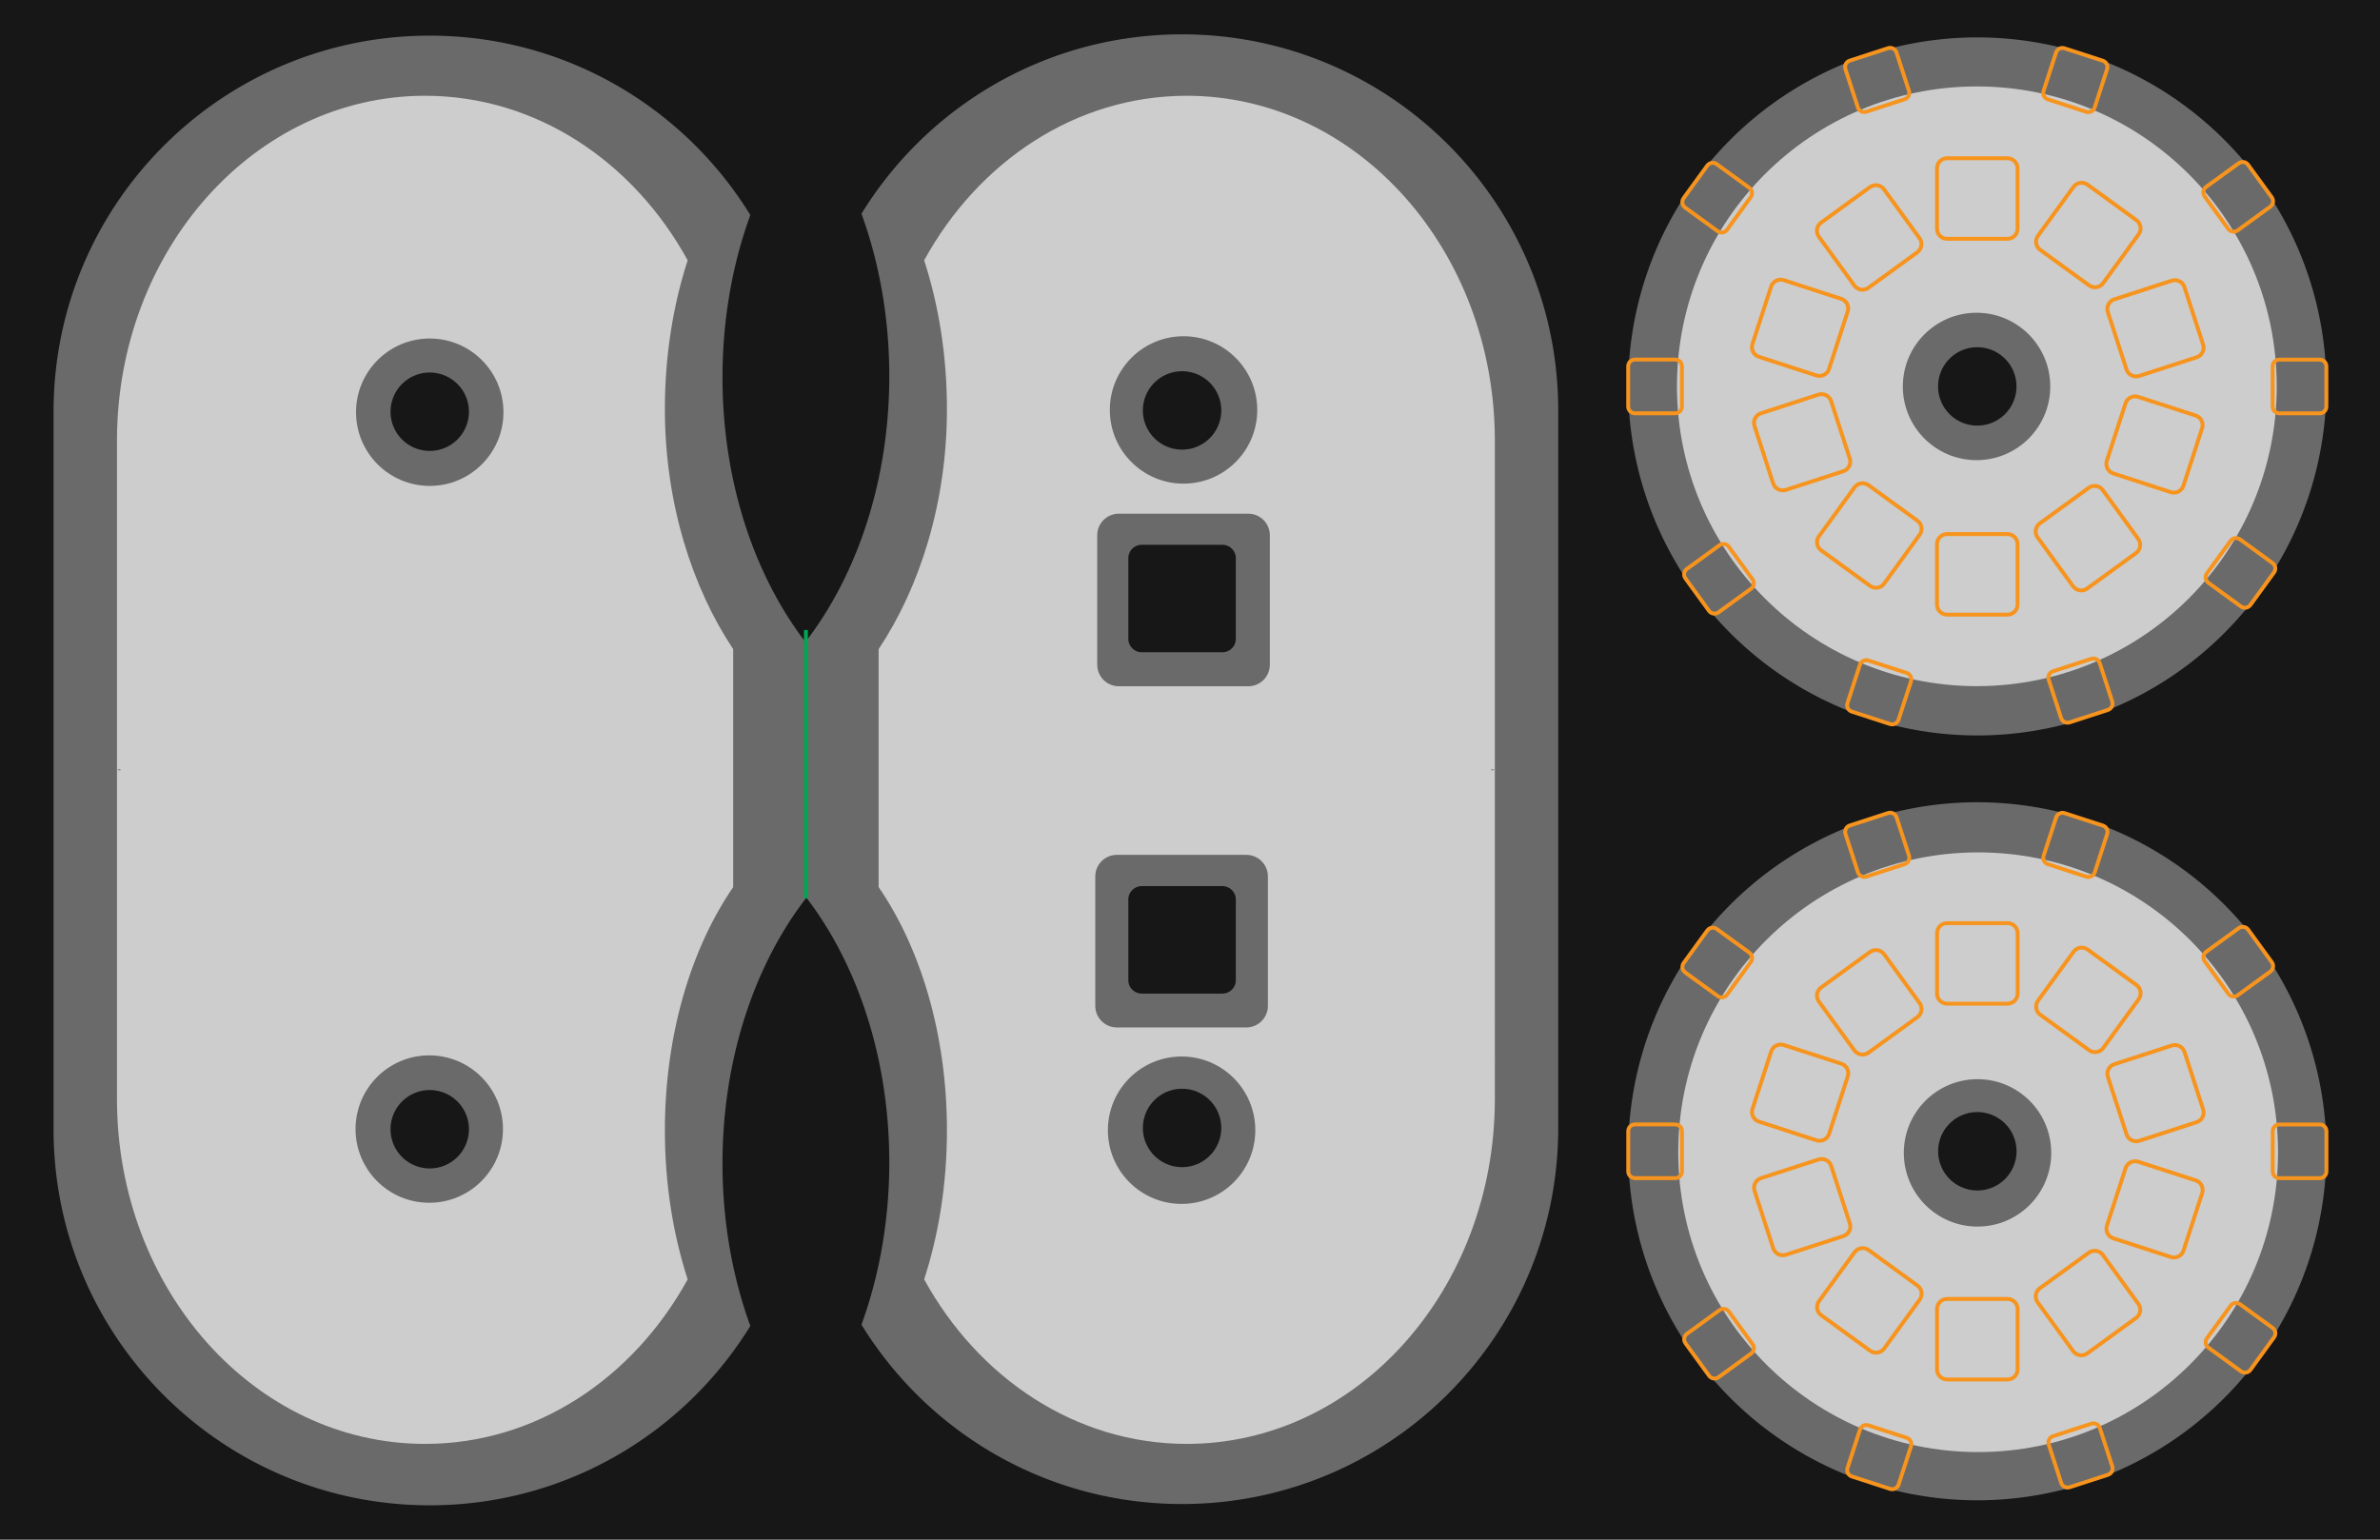 <?xml version="1.0" encoding="UTF-8" standalone="no"?>
<svg
     version="1.1"
     x="0px"
     y="0px"
     width="2550"
     height="1650"
     viewBox="0 0 2550 1650"
     enable-background="new 0 0 612 396"
     xml:space="preserve"
     id="svg256"
     sodipodi:docname="DualDial.svg"
     inkscape:version="1.4 (e7c3feb1, 2024-10-09)"
     xmlns:inkscape="http://www.inkscape.org/namespaces/inkscape"
     xmlns:sodipodi="http://sodipodi.sourceforge.net/DTD/sodipodi-0.dtd"
     xmlns="http://www.w3.org/2000/svg"
     xmlns:svg="http://www.w3.org/2000/svg"><defs
         id="defs256">





	
	
	
	
	
	
	
	
	
	
	
	
	
	
	
	

	
	
	
	
	
	
	
	
	
	
	
	
	
	
	
	
	
	
	
	
	
	
	
	
	
	
	
	
	
	
	
	
	
	
	
	
	
	
	
	
	
	
	
	
	
	
	
	
	
	
	
	
	
	
	
	
	
	
	
	
	
	
	
	
	
	
	
	
	
	
	
	
	
	
	
	
	
	
	
	
	
	
	
	
	
	
	
	
	
	
	
	

	
	
	
	
	
	
	
	
	
	
	
	
	
	

		
		
		
		
	
		
		
		
		
	
		
	
		
	
		
	
	

		
	
			
		
			
			
			
		
			
		
			
		
			
		
			
		
			
		
				
			
				
			
				
			
				
			
					
					
					
					
					
				
					
					
					
					
					
				</defs><sodipodi:namedview
         id="namedview256"
         pagecolor="#505050"
         bordercolor="#eeeeee"
         borderopacity="1"
         inkscape:showpageshadow="0"
         inkscape:pageopacity="0"
         inkscape:pagecheckerboard="0"
         inkscape:deskcolor="#d1d1d1"
         inkscape:zoom="0.21019608"
         inkscape:cx="1484.3284"
         inkscape:cy="1379.6642"
         inkscape:window-width="1872"
         inkscape:window-height="1027"
         inkscape:window-x="62"
         inkscape:window-y="25"
         inkscape:window-maximized="1"
         inkscape:current-layer="svg256" /><path
         id="clipping"
         style="stroke-width:4.167;stroke:none;fill:#6a6a6a;fill-opacity:1"
         d="M 1266.496 36.809 C 1121.205 36.809 993.916 113.721 923.004 229.029 C 942.075 281.496 952.812 340.571 952.812 403.055 C 952.812 514.813 918.525 615.684 863.463 687.309 L 863.455 688.695 C 808.393 617.074 774.104 516.204 774.104 404.438 C 774.104 341.954 784.841 282.883 803.912 230.412 C 732.995 115.112 605.712 38.195 460.416 38.195 C 237.82 38.195 57.379 218.637 57.379 441.229 L 57.379 825.695 L 57.379 1210.162 C 57.379 1432.754 237.824 1613.191 460.416 1613.191 C 605.708 1613.191 732.996 1536.279 803.908 1420.971 C 784.837 1368.504 774.1 1309.429 774.1 1246.945 C 774.1 1135.187 808.387 1034.316 863.449 962.691 L 863.463 961.301 C 918.525 1032.922 952.812 1133.792 952.812 1245.562 C 952.812 1308.046 942.075 1367.113 923.004 1419.588 C 993.921 1534.888 1121.205 1611.809 1266.496 1611.809 C 1489.088 1611.809 1669.533 1431.363 1669.533 1208.772 L 1669.533 824.309 L 1669.533 439.838 C 1669.533 217.246 1489.088 36.809 1266.496 36.809 z M 2118.516 40.08 A 374.033 374.033 0 0 0 1744.482 414.113 A 374.033 374.033 0 0 0 2118.516 788.146 A 374.033 374.033 0 0 0 2492.551 414.113 A 374.033 374.033 0 0 0 2118.516 40.08 z M 2118.516 372.104 A 42 42 0 0 1 2160.516 414.104 A 42 42 0 0 1 2118.516 456.104 A 42 42 0 0 1 2076.516 414.104 A 42 42 0 0 1 2118.516 372.104 z M 1266.512 397.838 A 42 42 0 0 1 1308.512 439.838 A 42 42 0 0 1 1266.512 481.838 A 42 42 0 0 1 1224.512 439.838 A 42 42 0 0 1 1266.512 397.838 z M 460.43 399.225 A 42 42 0 0 1 502.43 441.225 A 42 42 0 0 1 460.43 483.225 A 42 42 0 0 1 418.43 441.225 A 42 42 0 0 1 460.43 399.225 z M 1223.334 583.83 L 1309.705 583.83 C 1317.651 583.83 1324.092 590.275 1324.092 598.225 L 1324.092 684.596 C 1324.092 692.537 1317.651 698.982 1309.705 698.982 L 1223.334 698.982 C 1215.384 698.982 1208.938 692.537 1208.938 684.596 L 1208.938 598.225 C 1208.938 590.275 1215.384 583.83 1223.334 583.83 z M 2118.58 859.746 A 374.033 374.033 0 0 0 1744.547 1233.779 A 374.033 374.033 0 0 0 2118.58 1607.812 A 374.033 374.033 0 0 0 2492.613 1233.779 A 374.033 374.033 0 0 0 2118.58 859.746 z M 1223.334 949.625 L 1309.705 949.625 C 1317.651 949.625 1324.092 956.071 1324.092 964.021 L 1324.092 1050.393 C 1324.092 1058.334 1317.651 1064.779 1309.705 1064.779 L 1223.334 1064.779 C 1215.384 1064.779 1208.938 1058.334 1208.938 1050.393 L 1208.938 964.021 C 1208.938 956.071 1215.384 949.625 1223.334 949.625 z M 1266.512 1166.779 A 42 42 0 0 1 1308.512 1208.779 A 42 42 0 0 1 1266.512 1250.779 A 42 42 0 0 1 1224.512 1208.779 A 42 42 0 0 1 1266.512 1166.779 z M 460.43 1168.162 A 42 42 0 0 1 502.43 1210.162 A 42 42 0 0 1 460.43 1252.162 A 42 42 0 0 1 418.43 1210.162 A 42 42 0 0 1 460.43 1168.162 z M 2118.58 1191.779 A 42 42 0 0 1 2160.58 1233.779 A 42 42 0 0 1 2118.58 1275.779 A 42 42 0 0 1 2076.58 1233.779 A 42 42 0 0 1 2118.58 1191.779 z " /><rect
         fill="#939598"
         width="2550"
         height="1650"
         id="rect1"
         x="0"
         y="0"
         style="stroke-width:4.167;fill:#171718;fill-opacity:1" /><path
         id="path1"
         style="stroke-width:4.167;stroke:none;fill:#6a6a6a;fill-opacity:1"
         d="M 1266.496 36.809 C 1121.205 36.809 993.916 113.721 923.004 229.029 C 942.075 281.496 952.812 340.571 952.812 403.055 C 952.812 514.813 918.525 615.684 863.463 687.309 L 863.455 688.695 C 808.393 617.074 774.104 516.204 774.104 404.438 C 774.104 341.954 784.841 282.883 803.912 230.412 C 732.995 115.112 605.712 38.195 460.416 38.195 C 237.82 38.195 57.379 218.637 57.379 441.229 L 57.379 825.695 L 57.379 1210.162 C 57.379 1432.754 237.824 1613.191 460.416 1613.191 C 605.708 1613.191 732.996 1536.279 803.908 1420.971 C 784.837 1368.504 774.1 1309.429 774.1 1246.945 C 774.1 1135.187 808.387 1034.316 863.449 962.691 L 863.463 961.301 C 918.525 1032.922 952.812 1133.792 952.812 1245.562 C 952.812 1308.046 942.075 1367.113 923.004 1419.588 C 993.921 1534.888 1121.205 1611.809 1266.496 1611.809 C 1489.088 1611.809 1669.533 1431.363 1669.533 1208.772 L 1669.533 824.309 L 1669.533 439.838 C 1669.533 217.246 1489.088 36.809 1266.496 36.809 z M 1266.512 397.838 A 42 42 0 0 1 1308.512 439.838 A 42 42 0 0 1 1266.512 481.838 A 42 42 0 0 1 1224.512 439.838 A 42 42 0 0 1 1266.512 397.838 z M 460.43 399.225 A 42 42 0 0 1 502.43 441.225 A 42 42 0 0 1 460.43 483.225 A 42 42 0 0 1 418.43 441.225 A 42 42 0 0 1 460.43 399.225 z M 1223.334 583.83 L 1309.705 583.83 C 1317.651 583.83 1324.092 590.275 1324.092 598.225 L 1324.092 684.596 C 1324.092 692.537 1317.651 698.982 1309.705 698.982 L 1223.334 698.982 C 1215.384 698.982 1208.938 692.537 1208.938 684.596 L 1208.938 598.225 C 1208.938 590.275 1215.384 583.83 1223.334 583.83 z M 1223.334 949.625 L 1309.705 949.625 C 1317.651 949.625 1324.092 956.071 1324.092 964.021 L 1324.092 1050.393 C 1324.092 1058.334 1317.651 1064.779 1309.705 1064.779 L 1223.334 1064.779 C 1215.384 1064.779 1208.938 1058.334 1208.938 1050.393 L 1208.938 964.021 C 1208.938 956.071 1215.384 949.625 1223.334 949.625 z M 1266.512 1166.779 A 42 42 0 0 1 1308.512 1208.779 A 42 42 0 0 1 1266.512 1250.779 A 42 42 0 0 1 1224.512 1208.779 A 42 42 0 0 1 1266.512 1166.779 z M 460.43 1168.162 A 42 42 0 0 1 502.43 1210.162 A 42 42 0 0 1 460.43 1252.162 A 42 42 0 0 1 418.43 1210.162 A 42 42 0 0 1 460.43 1168.162 z " /><path
         fill="none"
         stroke="#eb2227"
         d="M 949.846,439.837"
         id="path2"
         style="stroke-width:4.167" /><path
         fill="none"
         stroke="#eb2227"
         d="M 949.846,1208.779"
         id="path4"
         style="stroke-width:4.167" /><path
         fill="none"
         stroke="#eb2227"
         d="M 777.096,441.225"
         id="path6"
         style="stroke-width:4.167" /><path
         id="circle7"
         style="stroke-width:4.167;stroke:none;fill:#6a6a6a;fill-opacity:1"
         d="M 2118.58 859.746 A 374.033 374.033 0 0 0 1744.547 1233.779 A 374.033 374.033 0 0 0 2118.58 1607.812 A 374.033 374.033 0 0 0 2492.613 1233.779 A 374.033 374.033 0 0 0 2118.58 859.746 z M 2118.58 1191.779 A 42 42 0 0 1 2160.58 1233.779 A 42 42 0 0 1 2118.58 1275.779 A 42 42 0 0 1 2076.58 1233.779 A 42 42 0 0 1 2118.58 1191.779 z " /><path
         id="path40"
         style="stroke-width:4.167;stroke:none;fill:#cdcdcd;fill-opacity:1"
         d="M 2119.422 913.463 C 1941.993 913.463 1798.129 1057.367 1798.129 1234.805 C 1798.129 1412.263 1941.993 1556.147 2119.422 1556.147 C 2296.926 1556.147 2440.762 1412.263 2440.762 1234.805 C 2440.762 1057.363 2296.926 913.463 2119.422 913.463 z M 2118.768 1156.518 C 2162.397 1156.518 2197.746 1191.884 2197.746 1235.496 C 2197.746 1279.113 2162.397 1314.475 2118.768 1314.475 C 2075.159 1314.475 2039.801 1279.113 2039.801 1235.496 C 2039.801 1191.888 2075.159 1156.518 2118.768 1156.518 z " /><path
         fill="none"
         stroke="#eb2227"
         d="M 777.096,1210.162"
         id="path7"
         style="stroke-width:4.167" /><path
         id="circle9"
         style="stroke-width:4.167;fill:#6a6a6a;fill-opacity:1;stroke:none"
         d="M 2118.516 40.08 A 374.033 374.033 0 0 0 1744.482 414.113 A 374.033 374.033 0 0 0 2118.516 788.146 A 374.033 374.033 0 0 0 2492.551 414.113 A 374.033 374.033 0 0 0 2118.516 40.08 z M 2118.516 372.104 A 42 42 0 0 1 2160.516 414.104 A 42 42 0 0 1 2118.516 456.104 A 42 42 0 0 1 2076.516 414.104 A 42 42 0 0 1 2118.516 372.104 z " /><path
         id="path41"
         style="stroke-width:4.167;fill:#cdcdcd;fill-opacity:1;stroke:none"
         d="M 2118.033 92.629 C 1940.604 92.629 1796.742 236.533 1796.742 413.971 C 1796.742 591.429 1940.604 735.312 2118.033 735.312 C 2295.537 735.312 2439.375 591.429 2439.375 413.971 C 2439.375 236.529 2295.537 92.629 2118.033 92.629 z M 2117.725 335.162 C 2161.354 335.162 2196.705 370.53 2196.705 414.143 C 2196.705 457.759 2161.354 493.121 2117.725 493.121 C 2074.116 493.121 2038.758 457.759 2038.758 414.143 C 2038.758 370.534 2074.116 335.162 2117.725 335.162 z " /><path
         fill="none"
         d="M 713.554,472.325"
         id="path15"
         style="stroke-width:4.167" /><path
         fill="none"
         d="M 713.554,1177.675"
         id="path22"
         style="stroke-width:4.167" /><path
         fill="none"
         stroke="#00aeef"
         stroke-dasharray="50"
         d="M 1011.462,472.325"
         id="path26"
         style="fill:#8f8f8f;fill-opacity:1;stroke:#eb2227;stroke-width:4.167;stroke-opacity:1" /><path
         fill="none"
         stroke="#00aeef"
         stroke-dasharray="50"
         d="M 1011.462,1177.675"
         id="path28"
         style="fill:#8f8f8f;fill-opacity:1;stroke:#eb2227;stroke-width:4.167;stroke-opacity:1" /><line
         fill="none"
         stroke="#00a651"
         x1="863.475"
         y1="675.142"
         x2="863.475"
         y2="962.696"
         id="line41"
         style="stroke-width:4.167" /><path
         fill="none"
         stroke="#f7941e"
         d="m 2150.95,989.275 c 5.958,0 10.792,4.833 10.792,10.792 v 64.737 c 0,5.958 -4.833,10.792 -10.792,10.792 h -64.742 c -5.963,0 -10.788,-4.833 -10.788,-10.792 v -64.737 c 0,-5.958 4.825,-10.792 10.788,-10.792 z"
         id="path42"
         style="stroke-width:4.167" /><path
         fill="none"
         stroke="#f7941e"
         d="m 1794.9,1205.013 c 3.971,0 7.196,3.221 7.196,7.196 v 43.154 c 0,3.971 -3.221,7.196 -7.196,7.196 h -43.158 c -3.971,0 -7.192,-3.221 -7.192,-7.196 v -43.154 c 0,-3.971 3.217,-7.196 7.192,-7.196 z"
         id="path43"
         style="stroke-width:4.167" /><path
         fill="none"
         stroke="#f7941e"
         d="m 2003.596,1020.208 c 4.812,-3.508 11.562,-2.433 15.062,2.383 l 38.054,52.375 c 3.504,4.817 2.433,11.562 -2.383,15.071 l -52.371,38.046 c -4.821,3.508 -11.567,2.433 -15.071,-2.383 l -38.054,-52.367 c -3.5,-4.825 -2.429,-11.571 2.388,-15.079 z"
         id="path44"
         style="stroke-width:4.167" /><path
         fill="none"
         stroke="#f7941e"
         d="m 1842.346,1404.021 c 3.221,-2.337 7.717,-1.621 10.054,1.596 l 25.367,34.913 c 2.337,3.212 1.621,7.717 -1.596,10.042 l -34.917,25.367 c -3.212,2.337 -7.713,1.629 -10.042,-1.587 l -25.367,-34.913 c -2.337,-3.212 -1.629,-7.708 1.587,-10.05 z"
         id="path45"
         style="stroke-width:4.167" /><path
         fill="none"
         stroke="#f7941e"
         d="m 1897.675,1126.846 c 1.833,-5.662 7.921,-8.767 13.592,-6.925 l 61.562,20.004 c 5.675,1.837 8.779,7.925 6.933,13.6 l -20.004,61.562 c -1.842,5.671 -7.933,8.767 -13.596,6.925 l -61.567,-20.004 c -5.667,-1.837 -8.767,-7.925 -6.929,-13.6 z"
         id="path46"
         style="stroke-width:4.167" /><path
         fill="none"
         stroke="#f7941e"
         d="m 1992.825,1532.138 c 1.229,-3.775 5.283,-5.842 9.062,-4.612 l 41.046,13.329 c 3.775,1.229 5.85,5.292 4.617,9.067 l -13.342,41.042 c -1.221,3.783 -5.283,5.85 -9.058,4.621 l -41.046,-13.329 c -3.779,-1.229 -5.846,-5.292 -4.621,-9.067 z"
         id="path47"
         style="stroke-width:4.167" /><path
         fill="none"
         stroke="#f7941e"
         d="m 1879.888,1276.179 c -1.837,-5.662 1.262,-11.75 6.925,-13.6 l 61.562,-19.996 c 5.671,-1.846 11.762,1.254 13.604,6.925 l 20.004,61.562 c 1.837,5.671 -1.262,11.75 -6.925,13.6 l -61.567,20.004 c -5.662,1.837 -11.75,-1.262 -13.604,-6.925 z"
         id="path48"
         style="stroke-width:4.167" /><path
         fill="none"
         stroke="#f7941e"
         d="m 2195.088,1548.138 c -1.221,-3.775 0.838,-7.829 4.612,-9.058 l 41.046,-13.346 c 3.779,-1.221 7.846,0.846 9.067,4.621 l 13.325,41.05 c 1.238,3.775 -0.829,7.838 -4.604,9.058 l -41.046,13.346 c -3.775,1.229 -7.838,-0.846 -9.062,-4.621 z"
         id="path49"
         style="stroke-width:4.167" /><path
         fill="none"
         stroke="#f7941e"
         d="m 1951.329,1409.479 c -4.817,-3.5 -5.888,-10.246 -2.392,-15.071 l 38.054,-52.367 c 3.504,-4.825 10.254,-5.9 15.075,-2.392 l 52.367,38.054 c 4.825,3.5 5.892,10.246 2.388,15.071 l -38.05,52.367 c -3.504,4.817 -10.246,5.892 -15.071,2.392 z"
         id="path50"
         style="stroke-width:4.167" /><path
         fill="none"
         stroke="#f7941e"
         d="m 2366.188,1444.229 c -3.212,-2.342 -3.921,-6.829 -1.592,-10.05 l 25.363,-34.921 c 2.337,-3.208 6.842,-3.921 10.054,-1.587 l 34.904,25.375 c 3.225,2.329 3.933,6.829 1.596,10.033 l -25.358,34.929 c -2.342,3.212 -6.838,3.921 -10.046,1.587 z"
         id="path51"
         style="stroke-width:4.167" /><path
         fill="none"
         stroke="#f7941e"
         d="m 2086.208,1478.338 c -5.963,0 -10.788,-4.825 -10.796,-10.783 v -64.729 c 0,-5.967 4.825,-10.8 10.792,-10.8 h 64.729 c 5.967,0 10.792,4.833 10.792,10.792 v 64.737 c 0,5.958 -4.825,10.783 -10.792,10.792 z"
         id="path52"
         style="stroke-width:4.167" /><path
         fill="none"
         stroke="#f7941e"
         d="m 2442.258,1262.604 c -3.971,-0.01 -7.192,-3.212 -7.192,-7.196 l -0.01,-43.154 c 0,-3.971 3.225,-7.204 7.204,-7.196 l 43.15,0.01 c 3.979,-0.01 7.2,3.212 7.192,7.188 l 0.01,43.154 c 0,3.979 -3.221,7.204 -7.2,7.196 z"
         id="path53"
         style="stroke-width:4.167" /><path
         fill="none"
         stroke="#f7941e"
         d="m 2236.333,1450.383 c -4.821,3.5 -11.562,2.433 -15.075,-2.383 l -38.042,-52.367 c -3.513,-4.825 -2.446,-11.579 2.383,-15.079 l 52.367,-38.054 c 4.817,-3.5 11.567,-2.425 15.067,2.392 l 38.054,52.375 c 3.5,4.817 2.433,11.562 -2.383,15.071 z"
         id="path54"
         style="stroke-width:4.167" /><path
         fill="none"
         stroke="#f7941e"
         d="m 2397.571,1066.571 c -3.212,2.329 -7.708,1.629 -10.042,-1.596 l -25.371,-34.904 c -2.329,-3.212 -1.621,-7.725 1.596,-10.05 l 34.908,-25.367 c 3.225,-2.342 7.721,-1.629 10.05,1.596 l 25.375,34.904 c 2.333,3.221 1.621,7.725 -1.6,10.05 z"
         id="path55"
         style="stroke-width:4.167" /><path
         fill="none"
         stroke="#f7941e"
         d="m 2339.496,1340.154 c -1.837,5.671 -7.929,8.767 -13.596,6.933 l -61.562,-20.012 c -5.671,-1.837 -8.775,-7.925 -6.929,-13.592 l 19.996,-61.562 c 1.846,-5.671 7.938,-8.771 13.592,-6.925 l 61.579,19.996 c 5.662,1.837 8.767,7.933 6.925,13.6 z"
         id="path56"
         style="stroke-width:4.167" /><path
         fill="none"
         stroke="#f7941e"
         d="m 2244.342,934.863 c -1.233,3.775 -5.283,5.85 -9.058,4.612 l -41.05,-13.321 c -3.779,-1.229 -5.854,-5.296 -4.621,-9.075 l 13.342,-41.042 c 1.225,-3.783 5.287,-5.842 9.062,-4.612 l 41.05,13.329 c 3.779,1.229 5.842,5.283 4.617,9.058 z"
         id="path57"
         style="stroke-width:4.167" /><path
         fill="none"
         stroke="#f7941e"
         d="m 2360.554,1188.942 c 1.846,5.671 -1.258,11.75 -6.921,13.608 l -61.562,19.996 c -5.667,1.846 -11.758,-1.254 -13.604,-6.925 l -20.008,-61.562 c -1.837,-5.671 1.271,-11.75 6.925,-13.592 l 61.579,-20.012 c 5.658,-1.837 11.746,1.262 13.596,6.925 z"
         id="path58"
         style="stroke-width:4.167" /><path
         fill="none"
         stroke="#f7941e"
         d="m 2045.358,916.983 c 1.225,3.783 -0.842,7.838 -4.621,9.058 L 1999.7,939.396 c -3.775,1.221 -7.85,-0.846 -9.071,-4.629 l -13.333,-41.042 c -1.233,-3.783 0.842,-7.838 4.621,-9.058 l 41.046,-13.346 c 3.775,-1.229 7.833,0.838 9.054,4.612 z"
         id="path59"
         style="stroke-width:4.167" /><path
         fill="none"
         stroke="#f7941e"
         d="m 2289.117,1055.646 c 4.821,3.5 5.892,10.246 2.392,15.071 l -38.05,52.367 c -3.513,4.825 -10.254,5.892 -15.083,2.392 l -52.367,-38.046 c -4.821,-3.508 -5.883,-10.262 -2.383,-15.071 l 38.054,-52.383 c 3.496,-4.808 10.25,-5.883 15.062,-2.383 z"
         id="path60"
         style="stroke-width:4.167" /><path
         fill="none"
         stroke="#f7941e"
         d="m 1874.254,1020.9 c 3.212,2.337 3.929,6.838 1.596,10.042 l -25.363,34.921 c -2.337,3.212 -6.846,3.938 -10.05,1.596 l -34.917,-25.367 c -3.212,-2.342 -3.921,-6.838 -1.587,-10.05 L 1829.3,997.121 c 2.333,-3.212 6.833,-3.921 10.037,-1.587 z"
         id="path61"
         style="stroke-width:4.167" /><path
         fill="none"
         stroke="#f7941e"
         d="m 2150.883,169.6 c 5.958,0 10.787,4.829 10.787,10.792 V 245.125 c 0,5.967 -4.829,10.787 -10.787,10.787 H 2086.15 c -5.963,0 -10.792,-4.821 -10.792,-10.787 v -64.733 c 0,-5.963 4.829,-10.792 10.792,-10.792 z"
         id="path62"
         style="stroke-width:4.167" /><path
         fill="none"
         stroke="#f7941e"
         d="m 1794.838,385.337 c 3.971,0 7.192,3.217 7.192,7.192 v 43.154 c 0,3.975 -3.217,7.2 -7.192,7.2 h -43.154 c -3.975,0 -7.196,-3.221 -7.196,-7.2 v -43.154 c 0,-3.971 3.217,-7.192 7.196,-7.192 z"
         id="path63"
         style="stroke-width:4.167" /><path
         fill="none"
         stroke="#f7941e"
         d="m 2003.529,200.533 c 4.817,-3.504 11.567,-2.438 15.071,2.383 l 38.05,52.371 c 3.504,4.821 2.438,11.575 -2.383,15.075 l -52.371,38.054 c -4.821,3.5 -11.567,2.429 -15.071,-2.396 l -38.05,-52.362 c -3.504,-4.821 -2.438,-11.567 2.383,-15.075 z"
         id="path64"
         style="stroke-width:4.167" /><path
         fill="none"
         stroke="#f7941e"
         d="m 1842.283,584.346 c 3.212,-2.337 7.713,-1.625 10.042,1.592 l 25.375,34.917 c 2.333,3.212 1.625,7.713 -1.596,10.046 l -34.913,25.363 c -3.212,2.342 -7.717,1.629 -10.05,-1.587 l -25.371,-34.913 c -2.333,-3.212 -1.621,-7.717 1.596,-10.05 z"
         id="path65"
         style="stroke-width:4.167" /><path
         fill="none"
         stroke="#f7941e"
         d="m 1897.608,307.179 c 1.837,-5.667 7.925,-8.767 13.6,-6.933 l 61.562,20.008 c 5.662,1.837 8.767,7.929 6.929,13.6 l -20.004,61.562 c -1.846,5.667 -7.929,8.767 -13.6,6.933 l -61.571,-20.008 c -5.658,-1.842 -8.762,-7.929 -6.925,-13.6 z"
         id="path66"
         style="stroke-width:4.167" /><path
         fill="none"
         stroke="#f7941e"
         d="m 1992.763,712.467 c 1.229,-3.775 5.283,-5.846 9.058,-4.612 l 41.05,13.325 c 3.779,1.229 5.854,5.292 4.617,9.071 l -13.342,41.042 c -1.221,3.779 -5.279,5.846 -9.054,4.617 l -41.046,-13.338 c -3.788,-1.221 -5.85,-5.283 -4.621,-9.058 z"
         id="path67"
         style="stroke-width:4.167" /><path
         fill="none"
         stroke="#f7941e"
         d="m 1879.825,456.508 c -1.842,-5.658 1.25,-11.746 6.921,-13.6 l 61.562,-19.996 c 5.662,-1.842 11.758,1.258 13.604,6.925 l 20.004,61.562 c 1.842,5.671 -1.267,11.754 -6.925,13.6 l -61.571,20.004 c -5.662,1.837 -11.75,-1.262 -13.596,-6.933 z"
         id="path68"
         style="stroke-width:4.167" /><path
         fill="none"
         stroke="#f7941e"
         d="m 2195.025,728.463 c -1.225,-3.779 0.838,-7.829 4.617,-9.058 l 41.046,-13.342 c 3.775,-1.229 7.842,0.842 9.062,4.621 l 13.329,41.042 c 1.233,3.783 -0.833,7.842 -4.608,9.067 l -41.046,13.338 c -3.783,1.229 -7.842,-0.838 -9.062,-4.612 z"
         id="path69"
         style="stroke-width:4.167" /><path
         fill="none"
         stroke="#f7941e"
         d="m 1951.267,589.808 c -4.817,-3.496 -5.888,-10.242 -2.388,-15.071 l 38.054,-52.358 c 3.504,-4.833 10.25,-5.904 15.071,-2.396 l 52.367,38.05 c 4.825,3.5 5.888,10.246 2.388,15.062 l -38.054,52.371 c -3.5,4.825 -10.242,5.896 -15.071,2.4 z"
         id="path70"
         style="stroke-width:4.167" /><path
         fill="none"
         stroke="#f7941e"
         d="m 2366.125,624.554 c -3.212,-2.337 -3.929,-6.829 -1.592,-10.042 l 25.363,-34.921 c 2.333,-3.208 6.838,-3.925 10.05,-1.583 l 34.908,25.367 c 3.217,2.333 3.929,6.829 1.592,10.042 l -25.363,34.917 c -2.333,3.217 -6.838,3.929 -10.046,1.587 z"
         id="path71"
         style="stroke-width:4.167" /><path
         fill="none"
         stroke="#f7941e"
         d="m 2086.146,658.667 c -5.958,0 -10.788,-4.825 -10.796,-10.787 V 583.15 c 0,-5.967 4.825,-10.8 10.792,-10.796 h 64.733 c 5.954,0 10.787,4.829 10.787,10.787 v 64.737 c 0,5.958 -4.833,10.787 -10.787,10.792 z"
         id="path72"
         style="stroke-width:4.167" /><path
         fill="none"
         stroke="#f7941e"
         d="m 2442.192,442.933 c -3.967,0 -7.192,-3.221 -7.192,-7.196 l -0.012,-43.154 c 0,-3.971 3.233,-7.2 7.204,-7.196 l 43.15,0.004 c 3.979,0 7.196,3.212 7.188,7.192 l 0.01,43.154 c 0,3.971 -3.221,7.204 -7.192,7.196 z"
         id="path73"
         style="stroke-width:4.167" /><path
         fill="none"
         stroke="#f7941e"
         d="m 2236.262,630.704 c -4.817,3.508 -11.562,2.442 -15.071,-2.375 l -38.046,-52.375 c -3.504,-4.821 -2.442,-11.571 2.388,-15.075 l 52.358,-38.05 c 4.829,-3.504 11.575,-2.429 15.075,2.383 l 38.054,52.379 c 3.504,4.817 2.438,11.558 -2.388,15.075 z"
         id="path74"
         style="stroke-width:4.167" /><path
         fill="none"
         stroke="#f7941e"
         d="m 2397.508,246.896 c -3.212,2.333 -7.708,1.625 -10.046,-1.592 l -25.379,-34.908 c -2.325,-3.213 -1.617,-7.725 1.604,-10.05 l 34.913,-25.363 c 3.217,-2.342 7.717,-1.629 10.042,1.587 l 25.375,34.908 c 2.342,3.212 1.625,7.721 -1.592,10.046 z"
         id="path75"
         style="stroke-width:4.167" /><path
         fill="none"
         stroke="#f7941e"
         d="m 2339.421,520.475 c -1.829,5.675 -7.917,8.771 -13.588,6.942 l -61.562,-20.012 c -5.671,-1.837 -8.779,-7.925 -6.933,-13.6 l 20,-61.567 c 1.842,-5.667 7.933,-8.762 13.596,-6.921 l 61.571,20.008 c 5.662,1.833 8.767,7.921 6.925,13.588 z"
         id="path76"
         style="stroke-width:4.167" /><path
         fill="none"
         stroke="#f7941e"
         d="m 2244.279,115.192 c -1.233,3.779 -5.287,5.85 -9.067,4.617 l -41.046,-13.325 c -3.775,-1.229 -5.854,-5.296 -4.617,-9.071 l 13.329,-41.042 c 1.233,-3.783 5.292,-5.842 9.071,-4.617 L 2253,65.083 c 3.775,1.225 5.846,5.287 4.608,9.062 z"
         id="path77"
         style="stroke-width:4.167" /><path
         fill="none"
         stroke="#f7941e"
         d="m 2360.492,369.275 c 1.846,5.654 -1.254,11.738 -6.921,13.6 l -61.567,20 c -5.667,1.842 -11.762,-1.254 -13.604,-6.933 l -20.004,-61.558 c -1.842,-5.667 1.271,-11.75 6.925,-13.592 l 61.575,-20.012 c 5.654,-1.842 11.746,1.258 13.592,6.925 z"
         id="path78"
         style="stroke-width:4.167" /><path
         fill="none"
         stroke="#f7941e"
         d="m 2045.287,97.308 c 1.229,3.783 -0.838,7.837 -4.612,9.062 l -41.042,13.342 c -3.775,1.229 -7.85,-0.838 -9.075,-4.621 l -13.329,-41.042 c -1.229,-3.788 0.842,-7.838 4.617,-9.058 L 2022.896,51.65 c 3.775,-1.233 7.838,0.833 9.054,4.608 z"
         id="path79"
         style="stroke-width:4.167" /><path
         fill="none"
         stroke="#f7941e"
         d="m 2289.05,235.975 c 4.817,3.504 5.883,10.242 2.392,15.071 l -38.054,52.362 c -3.504,4.825 -10.254,5.904 -15.075,2.392 l -52.367,-38.046 c -4.825,-3.504 -5.888,-10.258 -2.388,-15.062 l 38.054,-52.383 c 3.5,-4.808 10.242,-5.888 15.067,-2.383 z"
         id="path80"
         style="stroke-width:4.167" /><path
         fill="none"
         stroke="#f7941e"
         d="m 1874.192,201.225 c 3.212,2.342 3.925,6.833 1.592,10.042 l -25.358,34.921 c -2.337,3.212 -6.842,3.938 -10.054,1.592 l -34.908,-25.363 c -3.217,-2.342 -3.925,-6.838 -1.592,-10.046 l 25.367,-34.917 c 2.329,-3.212 6.833,-3.933 10.033,-1.596 z"
         id="path81"
         style="stroke-width:4.167" /><rect
         x="1087.454"
         y="781.25"
         fill="#e7e7e7"
         width="418.796"
         height="85.417"
         id="rect251"
         style="stroke-width:4.167" /><path
         id="path25"
         style="fill:#cdcdcd;fill-opacity:1;stroke:none;stroke-width:4.167;stroke-opacity:1"
         d="m 1271.508,102.629 c -119.008,0 -223.266,70.554 -281.35,176.32 15.625,48.129 24.416,102.318 24.416,159.635 0,100.685 -29.49,191.59 -73.184,257.053 v 255.033 c 45.1,65.696 73.184,158.229 73.184,260.746 0,57.317 -8.791,111.506 -24.416,159.635 58.083,105.771 162.341,176.32 281.35,176.32 182.321,0 330.121,-165.516 330.121,-369.695 V 825 l -3.644,0.693 v -1.387 L 1601.629,825 V 472.33 c 0,-204.183 -147.8,-369.701 -330.121,-369.701 z m -3.438,257.705 c 43.629,0 78.981,35.366 78.981,78.982 0,43.617 -35.351,78.979 -78.981,78.979 -43.608,0 -78.967,-35.366 -78.967,-78.979 0,-43.612 35.358,-78.982 78.967,-78.982 z m -69.35,190.162 h 138.713 c 12.767,0 23.111,10.354 23.111,23.121 v 138.713 c 0,12.758 -10.34,23.111 -23.111,23.111 h -138.713 c -12.767,0 -23.121,-10.353 -23.121,-23.111 V 573.617 c 0,-12.767 10.354,-23.121 23.121,-23.121 z m -2.084,365.625 h 138.713 c 12.767,0 23.113,10.35 23.113,23.121 v 138.713 c 0,12.758 -10.342,23.111 -23.113,23.111 h -138.713 c -12.767,0 -23.119,-10.349 -23.119,-23.111 V 939.242 c 0,-12.767 10.352,-23.121 23.119,-23.121 z m 69.352,216.088 c 43.629,0 78.978,35.366 78.978,78.978 0,43.617 -35.349,78.978 -78.978,78.978 -43.608,0 -78.967,-35.362 -78.967,-78.978 0,-43.608 35.358,-78.978 78.967,-78.978 z" /><path
         id="path25-7"
         style="fill:#cdcdcd;fill-opacity:1;stroke:none;stroke-width:4.167;stroke-opacity:1"
         d="m 455.441,102.629 c -182.321,0 -330.121,165.518 -330.121,369.701 V 825 l 3.645,-0.693 v 1.387 L 125.32,825 v 352.676 c 0,204.179 147.8,369.695 330.121,369.695 119.008,0 223.266,-70.549 281.35,-176.32 -15.625,-48.129 -24.416,-102.318 -24.416,-159.635 0,-102.517 28.084,-195.05 73.184,-260.746 V 695.637 C 741.865,630.174 712.375,539.269 712.375,438.584 c 0,-57.317 8.791,-111.506 24.416,-159.635 C 678.708,173.183 574.45,102.629 455.441,102.629 Z m 4.992,260.139 c 43.629,0 78.979,35.366 78.979,78.979 0,43.617 -35.349,78.979 -78.979,78.979 -43.608,0 -78.967,-35.362 -78.967,-78.979 0,-43.608 35.358,-78.979 78.967,-78.979 z m -0.521,768.229 c 43.629,0 78.98,35.366 78.98,78.978 0,43.617 -35.351,78.981 -78.98,78.981 -43.608,0 -78.967,-35.364 -78.967,-78.981 0,-43.608 35.358,-78.978 78.967,-78.978 z" /></svg>
